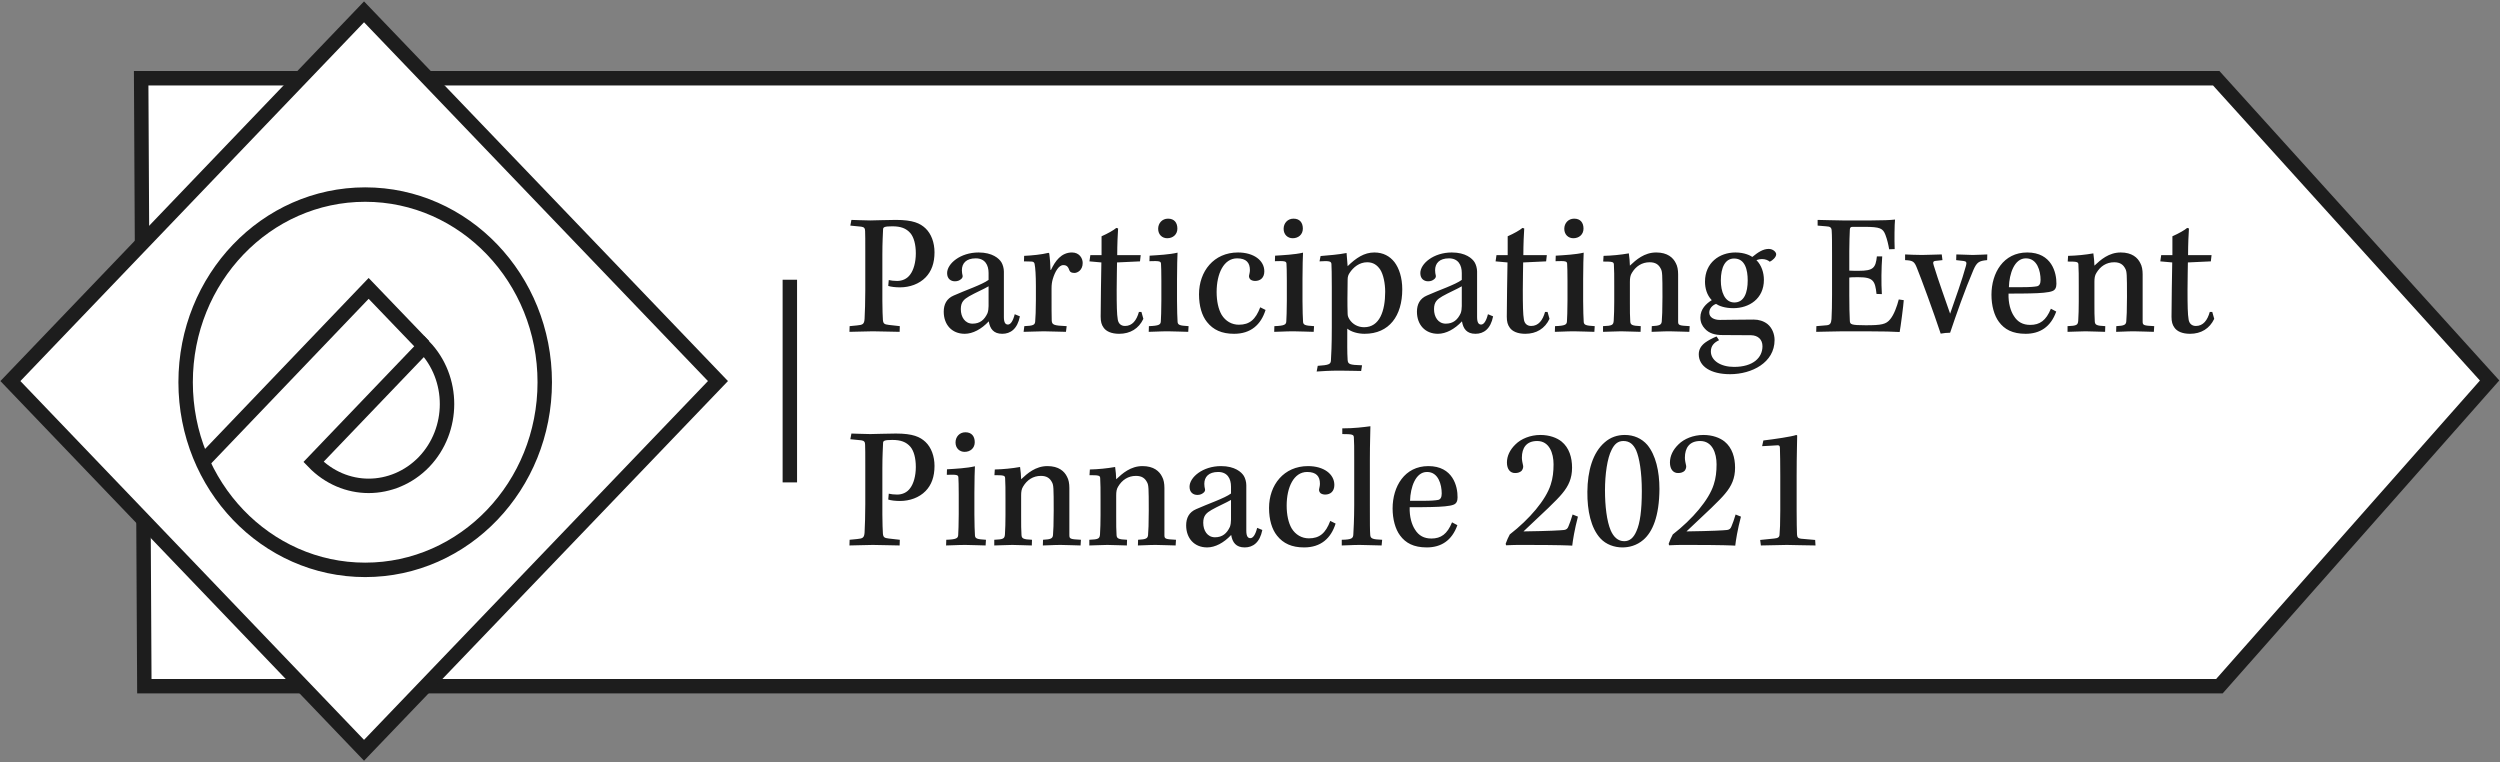 <svg width="866" height="264" viewBox="0 0 866 264" fill="none" xmlns="http://www.w3.org/2000/svg">
<rect x="0" y="0" width="866" height="264" fill="#808080" stroke="none"/>
<path d="M862.399 131.8L768.799 237.7H49.999L48.899 27.1H767.699L862.399 131.8Z" fill="white" stroke="#1D1D1D" stroke-width="5" stroke-miterlimit="10"/>
<path d="M126.1 4.1L248.7 132L126.1 259.9L3.6 132L126.1 4.1Z" fill="white" stroke="#1D1D1D" stroke-width="5" stroke-miterlimit="10"/>
<path d="M299.734 100.648C299.734 104.47 299.611 108.107 299.488 110.449C299.365 112.298 298.871 112.545 296.837 112.73L294.31 112.977L294.248 114.949C296.714 114.949 299.549 114.764 302.323 114.764C305.467 114.764 308.919 114.949 311.631 114.949L311.693 112.977L307.871 112.545C306.33 112.36 305.96 112.114 305.837 110.819C305.775 109.525 305.652 107.429 305.652 104.285V96.518V88.134C305.652 83.819 305.837 81.169 305.899 79.381C305.96 78.703 306.33 78.395 309.104 78.395C312.001 78.395 313.912 79.073 315.392 80.799C316.563 82.217 317.241 84.682 317.241 87.765C317.241 90.908 316.44 93.559 315.33 95.038C314.22 96.641 312.494 97.319 310.768 97.319C309.659 97.319 308.673 97.196 307.871 97.011L307.686 99.045C308.611 99.353 310.152 99.538 311.755 99.538C315.145 99.538 318.412 98.367 320.631 96.086C322.666 93.99 323.714 91.155 323.714 87.395C323.714 84.066 322.604 80.984 320.57 79.073C318.72 77.347 316.255 76.176 310.337 76.176C306.577 76.176 303.618 76.361 301.46 76.361C298.933 76.361 296.221 76.176 294.926 76.176L294.556 78.148L298.317 78.518C299.365 78.641 299.673 79.135 299.673 80.059C299.734 81.354 299.734 83.141 299.734 87.395V100.648ZM342.443 96.949C340.224 98.614 334.306 100.586 330.361 102.374C327.895 103.422 326.909 105.456 326.909 107.983C326.909 112.422 329.683 115.627 334.183 115.627C336.957 115.627 339.977 114.025 342.505 111.312C342.936 113.901 344.169 115.627 347.189 115.627C350.025 115.627 352.429 113.963 353.292 109.586L351.504 108.846C350.888 111.312 350.025 112.422 349.162 112.422C348.422 112.422 347.744 111.99 347.744 109.833C347.744 106.073 347.744 95.778 347.744 94.052C347.744 92.943 347.374 91.648 346.881 90.847C346.08 89.552 343.799 87.456 338.991 87.456C332.642 87.456 328.08 91.34 328.08 94.607C328.08 96.641 329.436 97.442 330.792 97.442C331.717 97.442 332.395 97.134 332.888 96.703C333.258 96.456 333.566 95.901 333.443 95.47C333.32 94.977 333.196 94.299 333.196 93.621C333.196 91.217 334.676 89.491 338.005 89.491C341.21 89.491 342.443 91.833 342.443 94.545V96.949ZM332.827 107.059C332.827 104.593 333.936 103.668 335.724 102.621C337.881 101.388 340.902 100.093 342.443 99.168V106.011C342.443 106.874 342.32 107.799 342.073 108.477C341.025 110.757 339.484 112.114 336.895 112.114C334.244 112.114 332.827 109.771 332.827 107.12V107.059ZM358.832 103.915C358.832 107.305 358.708 110.141 358.585 111.435C358.462 112.545 357.907 112.853 354.825 112.977L354.578 114.949C356.798 114.949 358.955 114.764 361.544 114.764C364.195 114.764 366.907 114.949 369.249 114.949L369.496 112.977C364.873 112.792 364.441 112.483 364.318 111.066C364.256 109.586 364.256 106.751 364.256 99.908C364.256 98.675 364.38 97.689 364.688 96.641C365.428 94.175 366.722 91.833 368.325 91.833C369.681 91.833 370.051 92.573 370.482 93.744C370.729 94.299 371.284 94.545 372.208 94.545C373.195 94.545 375.044 93.621 375.044 91.093C375.044 89.367 373.811 87.456 371.345 87.456C367.585 87.456 365.489 90.477 364.071 93.497H363.887C363.887 92.326 363.702 89.429 363.455 87.765L363.208 87.58C360.743 88.196 357.414 88.504 354.763 88.628L354.702 90.538L357.229 90.6C357.969 90.6 358.339 90.908 358.4 91.525C358.647 92.696 358.832 95.408 358.832 99.107V103.915ZM387.003 88.381C387.003 84.867 387.188 80.676 387.311 79.135L386.694 78.95C385.77 79.751 383.797 80.861 381.578 81.847C381.578 83.635 381.578 86.47 381.578 88.381H377.695L377.386 90.538L381.516 90.908C381.455 95.408 381.27 104.655 381.27 109.709C381.27 111.435 381.578 112.545 382.318 113.531C383.181 114.764 384.968 115.627 387.681 115.627C391.503 115.627 394.461 113.84 396.064 110.449L395.386 108.045H394.523C393.722 110.942 392.242 112.915 389.715 112.915C388.236 112.915 387.373 111.99 387.188 110.634C386.879 108.908 386.818 105.826 386.818 100.401C386.818 95.655 386.941 93.066 386.941 90.908L394.893 90.538L395.14 88.381H387.003ZM404.576 75.744C402.603 75.744 401.185 77.285 401.185 79.258C401.185 81.292 402.603 82.525 404.329 82.525C406.302 82.525 407.843 81.23 407.843 79.196C407.843 77.1 406.733 75.744 404.637 75.744H404.576ZM411.726 112.977C408.583 112.792 407.904 112.607 407.904 111.251C407.843 109.894 407.72 107.799 407.72 104.223V96.703C407.72 92.203 407.843 88.874 407.904 87.518C405.069 88.196 401.124 88.381 398.227 88.566L398.165 90.477C401.555 90.354 402.11 90.477 402.172 91.34C402.233 92.388 402.295 94.175 402.295 97.196V104.162C402.295 107.675 402.172 110.079 402.11 111.312C402.048 112.422 401.555 112.853 397.98 112.977L397.918 114.949C399.706 114.949 401.555 114.764 404.576 114.764C407.411 114.764 409.63 114.949 411.603 114.949L411.726 112.977ZM436.542 106.442C434.94 110.696 432.844 112.483 429.145 112.483C426.68 112.483 424.522 111.251 423.166 109.031C422.056 107.12 421.44 104.347 421.44 101.141C421.44 94.792 423.906 89.491 428.529 89.491C431.734 89.491 432.967 91.032 432.967 93.559C432.967 94.237 432.782 94.915 432.659 95.532C432.597 96.025 432.844 96.518 433.152 96.826C433.522 97.134 434.2 97.319 434.755 97.319C436.604 97.319 437.96 96.21 437.96 93.99C437.96 90.23 434.323 87.456 428.837 87.456C420.454 87.456 415.337 93.99 415.337 101.942C415.337 106.011 416.324 109.34 418.111 111.559C420.269 114.271 423.228 115.627 427.481 115.627C433.275 115.627 436.789 112.483 438.392 107.367L436.542 106.442ZM448.039 75.744C446.066 75.744 444.649 77.285 444.649 79.258C444.649 81.292 446.066 82.525 447.792 82.525C449.765 82.525 451.306 81.23 451.306 79.196C451.306 77.1 450.196 75.744 448.101 75.744H448.039ZM455.19 112.977C452.046 112.792 451.368 112.607 451.368 111.251C451.306 109.894 451.183 107.799 451.183 104.223V96.703C451.183 92.203 451.306 88.874 451.368 87.518C448.532 88.196 444.587 88.381 441.69 88.566L441.628 90.477C445.018 90.354 445.573 90.477 445.635 91.34C445.696 92.388 445.758 94.175 445.758 97.196V104.162C445.758 107.675 445.635 110.079 445.573 111.312C445.512 112.422 445.018 112.853 441.443 112.977L441.381 114.949C443.169 114.949 445.018 114.764 448.039 114.764C450.875 114.764 453.094 114.949 455.066 114.949L455.19 112.977ZM456.094 128.696C457.882 128.572 460.471 128.387 463.984 128.387C467.375 128.387 469.779 128.511 471.505 128.511L471.813 126.538C467.436 126.415 466.943 126.168 466.82 124.689C466.635 121.915 466.697 119.203 466.697 113.84C468.114 115.011 470.518 115.627 472.676 115.627C481.244 115.627 485.744 109.401 485.744 100.216C485.744 96.148 484.635 92.881 483.032 90.785C481.429 88.751 479.148 87.456 476.066 87.456C472.553 87.456 469.717 89.367 466.82 92.203C466.697 90.847 466.573 88.936 466.45 87.641C463.614 88.196 460.347 88.443 457.45 88.689L457.08 90.538C460.532 90.292 461.149 90.538 461.21 91.463C461.272 92.696 461.334 94.853 461.334 99.477V113.47C461.334 119.819 461.149 122.901 461.025 124.997C460.902 126.168 460.286 126.476 456.464 126.723L456.094 128.696ZM472.491 113.346C470.518 113.346 468.546 112.422 467.375 110.511C467.066 109.956 466.82 109.463 466.82 108.662C466.697 105.086 466.758 102.127 466.82 96.949C466.82 95.778 467.066 95.223 467.498 94.545C468.792 92.573 470.888 90.847 473.601 90.847C475.696 90.847 477.053 91.833 478.101 93.374C479.21 95.1 479.827 98.182 479.827 101.079C479.827 107.675 477.916 113.346 472.553 113.346H472.491ZM506.363 96.949C504.144 98.614 498.226 100.586 494.281 102.374C491.815 103.422 490.829 105.456 490.829 107.983C490.829 112.422 493.603 115.627 498.103 115.627C500.877 115.627 503.897 114.025 506.425 111.312C506.856 113.901 508.089 115.627 511.109 115.627C513.945 115.627 516.349 113.963 517.212 109.586L515.424 108.846C514.808 111.312 513.945 112.422 513.082 112.422C512.342 112.422 511.664 111.99 511.664 109.833C511.664 106.073 511.664 95.778 511.664 94.052C511.664 92.943 511.294 91.648 510.801 90.847C510 89.552 507.719 87.456 502.911 87.456C496.562 87.456 492 91.34 492 94.607C492 96.641 493.356 97.442 494.712 97.442C495.637 97.442 496.315 97.134 496.808 96.703C497.178 96.456 497.486 95.901 497.363 95.47C497.24 94.977 497.116 94.299 497.116 93.621C497.116 91.217 498.596 89.491 501.925 89.491C505.13 89.491 506.363 91.833 506.363 94.545V96.949ZM496.747 107.059C496.747 104.593 497.856 103.668 499.644 102.621C501.801 101.388 504.822 100.093 506.363 99.168V106.011C506.363 106.874 506.24 107.799 505.993 108.477C504.945 110.757 503.404 112.114 500.815 112.114C498.164 112.114 496.747 109.771 496.747 107.12V107.059ZM527.686 88.381C527.686 84.867 527.871 80.676 527.994 79.135L527.378 78.95C526.453 79.751 524.481 80.861 522.262 81.847C522.262 83.635 522.262 86.47 522.262 88.381H518.378L518.07 90.538L522.2 90.908C522.138 95.408 521.953 104.655 521.953 109.709C521.953 111.435 522.262 112.545 523.001 113.531C523.864 114.764 525.652 115.627 528.364 115.627C532.186 115.627 535.145 113.84 536.748 110.449L536.07 108.045H535.207C534.405 110.942 532.926 112.915 530.398 112.915C528.919 112.915 528.056 111.99 527.871 110.634C527.563 108.908 527.501 105.826 527.501 100.401C527.501 95.655 527.624 93.066 527.624 90.908L535.576 90.538L535.823 88.381H527.686ZM545.259 75.744C543.287 75.744 541.869 77.285 541.869 79.258C541.869 81.292 543.287 82.525 545.013 82.525C546.985 82.525 548.526 81.23 548.526 79.196C548.526 77.1 547.417 75.744 545.321 75.744H545.259ZM552.41 112.977C549.266 112.792 548.588 112.607 548.588 111.251C548.526 109.894 548.403 107.799 548.403 104.223V96.703C548.403 92.203 548.526 88.874 548.588 87.518C545.752 88.196 541.807 88.381 538.91 88.566L538.848 90.477C542.239 90.354 542.793 90.477 542.855 91.34C542.917 92.388 542.978 94.175 542.978 97.196V104.162C542.978 107.675 542.855 110.079 542.793 111.312C542.732 112.422 542.239 112.853 538.663 112.977L538.602 114.949C540.389 114.949 542.239 114.764 545.259 114.764C548.095 114.764 550.314 114.949 552.287 114.949L552.41 112.977ZM555.288 114.949C557.076 114.949 559.233 114.764 561.514 114.764C563.672 114.764 566.692 114.949 568.295 114.949L568.357 112.977C565.336 112.853 564.781 112.545 564.72 111.312C564.596 109.894 564.596 107.429 564.596 105.025V97.627C564.596 96.395 564.72 95.408 565.274 94.545C566.631 92.264 568.726 90.847 571.439 90.847C573.473 90.847 574.583 91.648 575.322 93.127C575.815 94.114 575.877 94.853 575.877 102.867C575.877 107.305 575.754 110.141 575.63 111.374C575.507 112.483 574.952 112.853 572.178 112.977L572.117 114.949C573.658 114.949 575.63 114.764 578.281 114.764C580.993 114.764 583.213 114.949 585.185 114.949L585.308 112.977C581.61 112.792 581.302 112.668 581.302 111.374V95.038C581.302 93.497 581.055 92.141 580.5 91.155C579.576 89.244 577.603 87.456 573.72 87.456C569.589 87.456 566.754 89.984 564.596 92.018C564.596 91.155 564.411 88.812 564.227 87.765C561.453 88.258 558.309 88.566 555.473 88.628L555.35 90.6C558.555 90.6 558.987 90.723 559.048 91.586C559.172 93.251 559.172 95.84 559.172 99.045V104.47C559.172 106.874 559.11 109.216 558.987 111.127C558.864 112.607 558.432 112.853 555.288 112.977V114.949ZM594.617 116.552C593.2 117.107 591.659 117.97 590.796 118.586C589.255 119.696 588.453 121.052 588.453 122.716C588.453 126.908 592.583 129.62 599.302 129.62C606.823 129.62 614.713 125.613 614.713 117.785C614.713 115.689 613.85 113.531 612.247 112.237C610.891 111.189 609.227 110.696 607.439 110.696C602.323 110.696 598.563 110.819 595.727 110.819C593.754 110.819 592.09 109.956 592.09 108.292C592.09 106.874 593.138 105.764 594.433 105.271C595.419 105.949 597.453 106.751 600.412 106.751C605.898 106.751 611.015 103.484 611.015 96.949C611.015 94.484 610.213 91.895 608.426 90.107C609.042 89.86 609.72 89.737 610.336 89.737C611.569 89.737 612.494 90.169 613.049 90.662C613.973 90.23 615.268 89.121 615.268 88.073C615.268 87.333 614.22 86.224 612.679 86.224C610.706 86.224 608.98 87.395 607.008 88.997C606.33 88.566 604.419 87.456 601.152 87.456C595.604 87.456 590.611 91.032 590.611 97.566C590.611 99.785 591.227 102.189 592.953 103.977C591.042 105.148 589.008 107.059 589.008 109.956C589.008 111.62 589.624 112.853 590.549 113.84C592.028 115.504 594.124 116.059 596.59 116.059C598.686 116.12 602.816 116.059 606.576 116.12C608.98 116.182 610.521 117.6 610.521 119.942C610.521 123.826 607.378 127.093 600.659 127.093C596.097 127.093 592.645 124.935 592.645 121.73C592.645 119.819 593.754 118.648 595.48 117.846L594.617 116.552ZM600.72 89.552C604.542 89.552 605.405 93.559 605.405 97.134C605.405 101.264 604.234 104.778 600.782 104.778C597.391 104.778 596.097 100.956 596.097 97.196C596.097 92.573 597.638 89.552 600.659 89.552H600.72ZM629.625 78.148L632.583 78.395C634.001 78.456 634.433 78.826 634.494 79.874C634.618 81.539 634.618 84.374 634.618 88.381V102.127C634.618 105.641 634.556 108.23 634.433 110.511C634.309 111.99 633.94 112.545 632.83 112.668L629.193 112.977L629.131 114.949C631.227 114.949 635.481 114.764 638.378 114.764H646.268C652.679 114.764 656.008 114.888 658.042 115.011C658.35 113.47 659.398 105.456 659.46 103.977L657.734 103.73C657.117 106.134 656.069 109.031 654.775 110.572C653.357 112.36 651.754 112.668 646.268 112.668C641.152 112.668 640.844 112.36 640.782 111.127C640.659 109.093 640.597 105.703 640.597 102.312V96.148C641.213 96.025 642.693 96.025 643.802 96.025C648.98 96.025 649.535 97.381 650.028 101.819L651.878 101.881C651.631 97.997 651.693 92.943 652.001 88.812H650.152C649.72 92.819 648.919 93.806 643.864 93.806C643.063 93.806 641.213 93.806 640.597 93.744V86.963C640.597 83.881 640.72 81.292 640.782 79.566C640.844 78.826 641.028 78.58 641.768 78.58H645.837C651.385 78.58 652.248 79.135 653.111 81.354C653.727 82.956 654.158 84.867 654.405 86.347L656.316 86.285C656.193 83.08 656.254 77.655 656.439 76.052C654.96 76.237 651.878 76.361 648.179 76.361H638.316C635.357 76.361 631.535 76.176 629.625 76.176V78.148ZM659.924 90.107C662.636 90.23 663.129 90.6 663.992 92.758C665.349 96.025 669.849 108.292 672.253 115.566C673.362 115.381 674.41 115.257 675.52 115.257C677.616 109.031 680.636 100.401 683.595 93.497C684.766 90.847 685.506 90.354 688.341 90.107L688.403 88.134C687.17 88.134 685.506 88.319 683.348 88.319C681.561 88.319 679.711 88.134 677.677 88.134L677.616 90.107L680.266 90.415C681.191 90.538 681.314 90.97 681.006 92.08C679.711 96.888 677.246 103.668 675.52 108.662C674.287 105.025 671.39 97.073 669.849 91.956C669.479 90.847 669.602 90.415 670.65 90.354L672.869 90.107L672.622 88.134C670.773 88.134 668.123 88.319 665.78 88.319C663.623 88.319 661.157 88.196 659.924 88.134V90.107ZM712.28 107.922L710.43 106.936C708.766 111.004 706.608 112.545 703.28 112.545C700.752 112.545 698.903 111.559 697.609 109.463C696.499 107.799 695.636 105.025 695.759 101.696C698.472 101.696 701.369 101.696 703.28 101.634C706.793 101.573 709.752 101.326 710.924 100.833C711.971 100.463 712.341 99.538 712.341 98.305C712.403 94.484 710.739 87.456 702.232 87.456C693.972 87.456 689.842 94.545 689.842 102.127C689.842 105.826 690.766 109.278 692.431 111.497C694.342 114.086 697.115 115.627 701.677 115.627C706.608 115.627 710.369 113.285 712.28 107.922ZM701.8 89.491C705.684 89.491 706.855 93.867 706.855 96.949C706.855 98.305 706.424 98.984 705.622 99.168C704.636 99.353 703.095 99.477 700.506 99.477C698.965 99.477 697.362 99.477 695.883 99.477C696.006 94.792 697.794 89.491 701.739 89.491H701.8ZM716.198 114.949C717.986 114.949 720.144 114.764 722.424 114.764C724.582 114.764 727.602 114.949 729.205 114.949L729.267 112.977C726.246 112.853 725.691 112.545 725.63 111.312C725.506 109.894 725.506 107.429 725.506 105.025V97.627C725.506 96.395 725.63 95.408 726.185 94.545C727.541 92.264 729.637 90.847 732.349 90.847C734.383 90.847 735.493 91.648 736.232 93.127C736.725 94.114 736.787 94.853 736.787 102.867C736.787 107.305 736.664 110.141 736.541 111.374C736.417 112.483 735.862 112.853 733.089 112.977L733.027 114.949C734.568 114.949 736.541 114.764 739.191 114.764C741.904 114.764 744.123 114.949 746.095 114.949L746.219 112.977C742.52 112.792 742.212 112.668 742.212 111.374V95.038C742.212 93.497 741.965 92.141 741.41 91.155C740.486 89.244 738.513 87.456 734.63 87.456C730.5 87.456 727.664 89.984 725.506 92.018C725.506 91.155 725.322 88.812 725.137 87.765C722.363 88.258 719.219 88.566 716.383 88.628L716.26 90.6C719.465 90.6 719.897 90.723 719.959 91.586C720.082 93.251 720.082 95.84 720.082 99.045V104.47C720.082 106.874 720.02 109.216 719.897 111.127C719.774 112.607 719.342 112.853 716.198 112.977V114.949ZM757.945 88.381C757.945 84.867 758.13 80.676 758.253 79.135L757.636 78.95C756.712 79.751 754.739 80.861 752.52 81.847C752.52 83.635 752.52 86.47 752.52 88.381H748.637L748.328 90.538L752.458 90.908C752.397 95.408 752.212 104.655 752.212 109.709C752.212 111.435 752.52 112.545 753.26 113.531C754.123 114.764 755.91 115.627 758.623 115.627C762.445 115.627 765.403 113.84 767.006 110.449L766.328 108.045H765.465C764.664 110.942 763.184 112.915 760.657 112.915C759.178 112.915 758.315 111.99 758.13 110.634C757.821 108.908 757.76 105.826 757.76 100.401C757.76 95.655 757.883 93.066 757.883 90.908L765.835 90.538L766.082 88.381H757.945ZM299.734 174.648C299.734 178.47 299.611 182.107 299.488 184.449C299.365 186.298 298.871 186.545 296.837 186.73L294.31 186.977L294.248 188.949C296.714 188.949 299.549 188.764 302.323 188.764C305.467 188.764 308.919 188.949 311.631 188.949L311.693 186.977L307.871 186.545C306.33 186.36 305.96 186.114 305.837 184.819C305.775 183.525 305.652 181.429 305.652 178.285V170.518V162.134C305.652 157.819 305.837 155.169 305.899 153.381C305.96 152.703 306.33 152.395 309.104 152.395C312.001 152.395 313.912 153.073 315.392 154.799C316.563 156.217 317.241 158.682 317.241 161.765C317.241 164.908 316.44 167.559 315.33 169.038C314.22 170.641 312.494 171.319 310.768 171.319C309.659 171.319 308.673 171.196 307.871 171.011L307.686 173.045C308.611 173.353 310.152 173.538 311.755 173.538C315.145 173.538 318.412 172.367 320.631 170.086C322.666 167.991 323.714 165.155 323.714 161.395C323.714 158.066 322.604 154.984 320.57 153.073C318.72 151.347 316.255 150.176 310.337 150.176C306.577 150.176 303.618 150.361 301.46 150.361C298.933 150.361 296.221 150.176 294.926 150.176L294.556 152.148L298.317 152.518C299.365 152.641 299.673 153.135 299.673 154.059C299.734 155.354 299.734 157.141 299.734 161.395V174.648ZM334.385 149.744C332.412 149.744 330.994 151.285 330.994 153.258C330.994 155.292 332.412 156.525 334.138 156.525C336.111 156.525 337.652 155.23 337.652 153.196C337.652 151.1 336.542 149.744 334.446 149.744H334.385ZM341.535 186.977C338.391 186.792 337.713 186.607 337.713 185.251C337.652 183.894 337.528 181.799 337.528 178.223V170.703C337.528 166.203 337.652 162.874 337.713 161.518C334.878 162.196 330.932 162.381 328.035 162.566L327.974 164.477C331.364 164.354 331.919 164.477 331.98 165.34C332.042 166.388 332.104 168.175 332.104 171.196V178.162C332.104 181.675 331.98 184.079 331.919 185.312C331.857 186.422 331.364 186.853 327.789 186.977L327.727 188.949C329.515 188.949 331.364 188.764 334.385 188.764C337.22 188.764 339.439 188.949 341.412 188.949L341.535 186.977ZM344.414 188.949C346.201 188.949 348.359 188.764 350.64 188.764C352.797 188.764 355.818 188.949 357.42 188.949L357.482 186.977C354.461 186.853 353.907 186.545 353.845 185.312C353.722 183.894 353.722 181.429 353.722 179.025V171.627C353.722 170.395 353.845 169.408 354.4 168.545C355.756 166.264 357.852 164.847 360.564 164.847C362.598 164.847 363.708 165.648 364.448 167.128C364.941 168.114 365.002 168.854 365.002 176.867C365.002 181.305 364.879 184.141 364.756 185.374C364.632 186.483 364.078 186.853 361.304 186.977L361.242 188.949C362.783 188.949 364.756 188.764 367.406 188.764C370.119 188.764 372.338 188.949 374.31 188.949L374.434 186.977C370.735 186.792 370.427 186.668 370.427 185.374V169.038C370.427 167.497 370.18 166.141 369.626 165.155C368.701 163.244 366.728 161.456 362.845 161.456C358.715 161.456 355.879 163.984 353.722 166.018C353.722 165.155 353.537 162.812 353.352 161.765C350.578 162.258 347.434 162.566 344.598 162.628L344.475 164.6C347.681 164.6 348.112 164.723 348.174 165.586C348.297 167.251 348.297 169.84 348.297 173.045V178.47C348.297 180.874 348.235 183.216 348.112 185.127C347.989 186.607 347.557 186.853 344.414 186.977V188.949ZM377.342 188.949C379.13 188.949 381.287 188.764 383.568 188.764C385.725 188.764 388.746 188.949 390.349 188.949L390.41 186.977C387.39 186.853 386.835 186.545 386.773 185.312C386.65 183.894 386.65 181.429 386.65 179.025V171.627C386.65 170.395 386.773 169.408 387.328 168.545C388.684 166.264 390.78 164.847 393.493 164.847C395.527 164.847 396.636 165.648 397.376 167.128C397.869 168.114 397.931 168.854 397.931 176.867C397.931 181.305 397.808 184.141 397.684 185.374C397.561 186.483 397.006 186.853 394.232 186.977L394.171 188.949C395.712 188.949 397.684 188.764 400.335 188.764C403.047 188.764 405.266 188.949 407.239 188.949L407.362 186.977C403.664 186.792 403.355 186.668 403.355 185.374V169.038C403.355 167.497 403.109 166.141 402.554 165.155C401.629 163.244 399.657 161.456 395.773 161.456C391.643 161.456 388.808 163.984 386.65 166.018C386.65 165.155 386.465 162.812 386.28 161.765C383.506 162.258 380.363 162.566 377.527 162.628L377.404 164.6C380.609 164.6 381.041 164.723 381.102 165.586C381.226 167.251 381.226 169.84 381.226 173.045V178.47C381.226 180.874 381.164 183.216 381.041 185.127C380.917 186.607 380.486 186.853 377.342 186.977V188.949ZM426.42 170.949C424.2 172.614 418.283 174.586 414.338 176.374C411.872 177.422 410.885 179.456 410.885 181.983C410.885 186.422 413.659 189.627 418.159 189.627C420.933 189.627 423.954 188.025 426.481 185.312C426.913 187.901 428.146 189.627 431.166 189.627C434.002 189.627 436.406 187.963 437.269 183.586L435.481 182.846C434.865 185.312 434.002 186.422 433.139 186.422C432.399 186.422 431.721 185.99 431.721 183.833C431.721 180.073 431.721 169.778 431.721 168.052C431.721 166.943 431.351 165.648 430.858 164.847C430.056 163.552 427.776 161.456 422.968 161.456C416.618 161.456 412.057 165.34 412.057 168.607C412.057 170.641 413.413 171.443 414.769 171.443C415.694 171.443 416.372 171.134 416.865 170.703C417.235 170.456 417.543 169.901 417.42 169.47C417.296 168.977 417.173 168.299 417.173 167.621C417.173 165.217 418.653 163.491 421.981 163.491C425.187 163.491 426.42 165.833 426.42 168.545V170.949ZM416.803 181.059C416.803 178.593 417.913 177.668 419.7 176.621C421.858 175.388 424.878 174.093 426.42 173.169V180.011C426.42 180.874 426.296 181.799 426.05 182.477C425.002 184.757 423.461 186.114 420.872 186.114C418.221 186.114 416.803 183.771 416.803 181.12V181.059ZM460.802 180.442C459.2 184.696 457.104 186.483 453.405 186.483C450.94 186.483 448.782 185.251 447.426 183.031C446.316 181.12 445.7 178.347 445.7 175.141C445.7 168.792 448.166 163.491 452.789 163.491C455.994 163.491 457.227 165.032 457.227 167.559C457.227 168.237 457.042 168.915 456.919 169.532C456.857 170.025 457.104 170.518 457.412 170.826C457.782 171.134 458.46 171.319 459.015 171.319C460.864 171.319 462.22 170.21 462.22 167.991C462.22 164.23 458.583 161.456 453.097 161.456C444.714 161.456 439.597 167.991 439.597 175.942C439.597 180.011 440.583 183.34 442.371 185.559C444.529 188.271 447.488 189.627 451.741 189.627C457.535 189.627 461.049 186.483 462.652 181.367L460.802 180.442ZM464.969 150.361C468.483 150.361 468.914 150.546 468.976 151.47C469.099 153.258 469.099 154.984 469.099 159.422V174.956C469.099 179.949 468.853 183.956 468.791 185.127C468.729 186.483 468.236 186.915 464.784 186.977V188.949C466.387 188.949 468.236 188.764 471.01 188.764C473.414 188.764 476.311 188.949 478.592 188.949L478.777 186.977C475.51 186.853 474.709 186.607 474.647 185.251C474.524 183.771 474.524 181.244 474.524 175.079V159.237C474.524 153.381 474.709 149.621 474.709 147.648C472.366 147.957 469.099 148.388 464.969 148.388V150.361ZM504.836 181.922L502.987 180.936C501.323 185.004 499.165 186.545 495.836 186.545C493.309 186.545 491.46 185.559 490.165 183.463C489.056 181.799 488.193 179.025 488.316 175.696C491.028 175.696 493.925 175.696 495.836 175.634C499.35 175.573 502.309 175.326 503.48 174.833C504.528 174.463 504.898 173.538 504.898 172.306C504.96 168.484 503.295 161.456 494.788 161.456C486.528 161.456 482.398 168.545 482.398 176.127C482.398 179.826 483.323 183.278 484.987 185.497C486.898 188.086 489.672 189.627 494.234 189.627C499.165 189.627 502.925 187.285 504.836 181.922ZM494.357 163.491C498.24 163.491 499.412 167.867 499.412 170.949C499.412 172.306 498.98 172.984 498.179 173.169C497.193 173.353 495.651 173.477 493.062 173.477C491.521 173.477 489.919 173.477 488.439 173.477C488.563 168.792 490.35 163.491 494.295 163.491H494.357ZM544.748 178.223C544.316 179.764 543.7 181.429 543.33 182.292C543.022 183.155 542.59 183.463 541.789 183.586C540.679 183.709 536.734 183.956 527.734 184.079C534.7 177.545 539.262 173.292 541.111 171.011C543.392 168.299 544.563 165.648 544.563 162.011C544.563 158.497 543.577 155.107 540.926 152.95C539.323 151.655 536.734 150.669 533.59 150.669C530.077 150.669 526.871 152.025 524.96 153.936C523.049 155.785 522.001 157.943 522.001 160.223C522.001 162.566 523.173 163.922 524.899 163.86C525.762 163.86 526.501 163.614 527.056 163.121C527.488 162.628 527.734 161.826 527.611 161.333C527.426 160.47 527.179 159.484 527.179 158.559C527.179 155.107 528.782 152.765 532.481 152.765C536.673 152.765 538.152 156.956 538.152 160.84C538.152 163.367 537.905 165.648 537.166 167.867C535.501 173.169 529.83 179.826 522.988 185.127C522.556 185.867 521.878 187.408 521.57 188.333L521.693 188.888C523.419 188.764 525.515 188.764 528.104 188.764C540.371 188.764 543.515 188.949 544.624 189.011C544.809 187.285 545.426 183.401 546.597 178.963L544.748 178.223ZM562.81 150.669C560.221 150.669 557.878 151.47 555.906 153.196C551.714 156.771 549.926 163.121 549.865 170.333C549.803 176.929 551.097 182.908 554.365 186.483C556.337 188.641 559.234 189.627 562.008 189.627C564.227 189.627 566.94 189.011 569.282 186.977C572.426 184.264 574.768 178.901 574.83 169.408C574.83 163.182 573.536 157.634 570.638 154.121C568.666 151.84 565.892 150.669 562.871 150.669H562.81ZM562.378 152.765C564.536 152.765 565.83 153.998 566.755 155.97C567.864 158.559 568.727 163.429 568.727 170.086C568.727 176.744 568.111 181.244 566.878 183.956C565.892 186.298 564.536 187.47 562.625 187.47C560.467 187.47 558.926 185.99 557.94 183.709C556.584 180.504 555.967 175.264 555.967 169.84C555.967 164.292 556.769 158.682 558.248 155.847C559.234 153.813 560.467 152.765 562.317 152.765H562.378ZM601.214 178.223C600.782 179.764 600.166 181.429 599.796 182.292C599.488 183.155 599.056 183.463 598.255 183.586C597.145 183.709 593.2 183.956 584.2 184.079C591.166 177.545 595.728 173.292 597.577 171.011C599.858 168.299 601.029 165.648 601.029 162.011C601.029 158.497 600.043 155.107 597.392 152.95C595.789 151.655 593.2 150.669 590.056 150.669C586.543 150.669 583.337 152.025 581.426 153.936C579.515 155.785 578.467 157.943 578.467 160.223C578.467 162.566 579.639 163.922 581.365 163.86C582.228 163.86 582.967 163.614 583.522 163.121C583.954 162.628 584.2 161.826 584.077 161.333C583.892 160.47 583.645 159.484 583.645 158.559C583.645 155.107 585.248 152.765 588.947 152.765C593.139 152.765 594.618 156.956 594.618 160.84C594.618 163.367 594.371 165.648 593.632 167.867C591.967 173.169 586.296 179.826 579.454 185.127C579.022 185.867 578.344 187.408 578.036 188.333L578.159 188.888C579.885 188.764 581.981 188.764 584.57 188.764C596.837 188.764 599.981 188.949 601.09 189.011C601.275 187.285 601.892 183.401 603.063 178.963L601.214 178.223ZM628.769 187.038L623.837 186.607C622.789 186.483 622.543 186.052 622.481 185.127C622.419 183.216 622.358 181.12 622.358 176.805V164.662C622.358 157.141 622.543 153.135 622.543 150.854L622.235 150.669C620.817 151.224 614.529 152.148 610.831 152.58L610.399 154.552C612.125 154.491 614.652 154.306 615.824 154.244C616.317 154.244 616.563 154.491 616.563 155.169C616.625 157.203 616.687 160.408 616.687 164.785V176.929C616.687 181.367 616.563 183.771 616.44 185.066C616.44 186.052 615.947 186.422 614.591 186.545L609.721 187.038L609.968 188.949C612.988 188.949 616.132 188.764 618.967 188.764C621.125 188.764 625.378 188.949 628.892 188.949L628.769 187.038Z" fill="#1D1D1D"/>
<path d="M273.6 96.9V167.1" stroke="#1D1D1D" stroke-width="5" stroke-miterlimit="10"/>
<path d="M108.6 160C113.9 165.5 120.8 168.3 127.7 168.3C134.6 168.3 141.6 165.5 146.9 160C157.5 148.9 157.5 131 146.9 120L108.6 160Z" stroke="#1D1D1D" stroke-width="5" stroke-miterlimit="10"/>
<path d="M146.899 119.9L127.699 99.9L70.199 160" stroke="#1D1D1D" stroke-width="5" stroke-miterlimit="10"/>
<path d="M126.5 197.4C160.852 197.4 188.7 168.299 188.7 132.4C188.7 96.501 160.852 67.4 126.5 67.4C92.148 67.4 64.3 96.501 64.3 132.4C64.3 168.299 92.148 197.4 126.5 197.4Z" stroke="#1D1D1D" stroke-width="5" stroke-miterlimit="10"/>
</svg>
